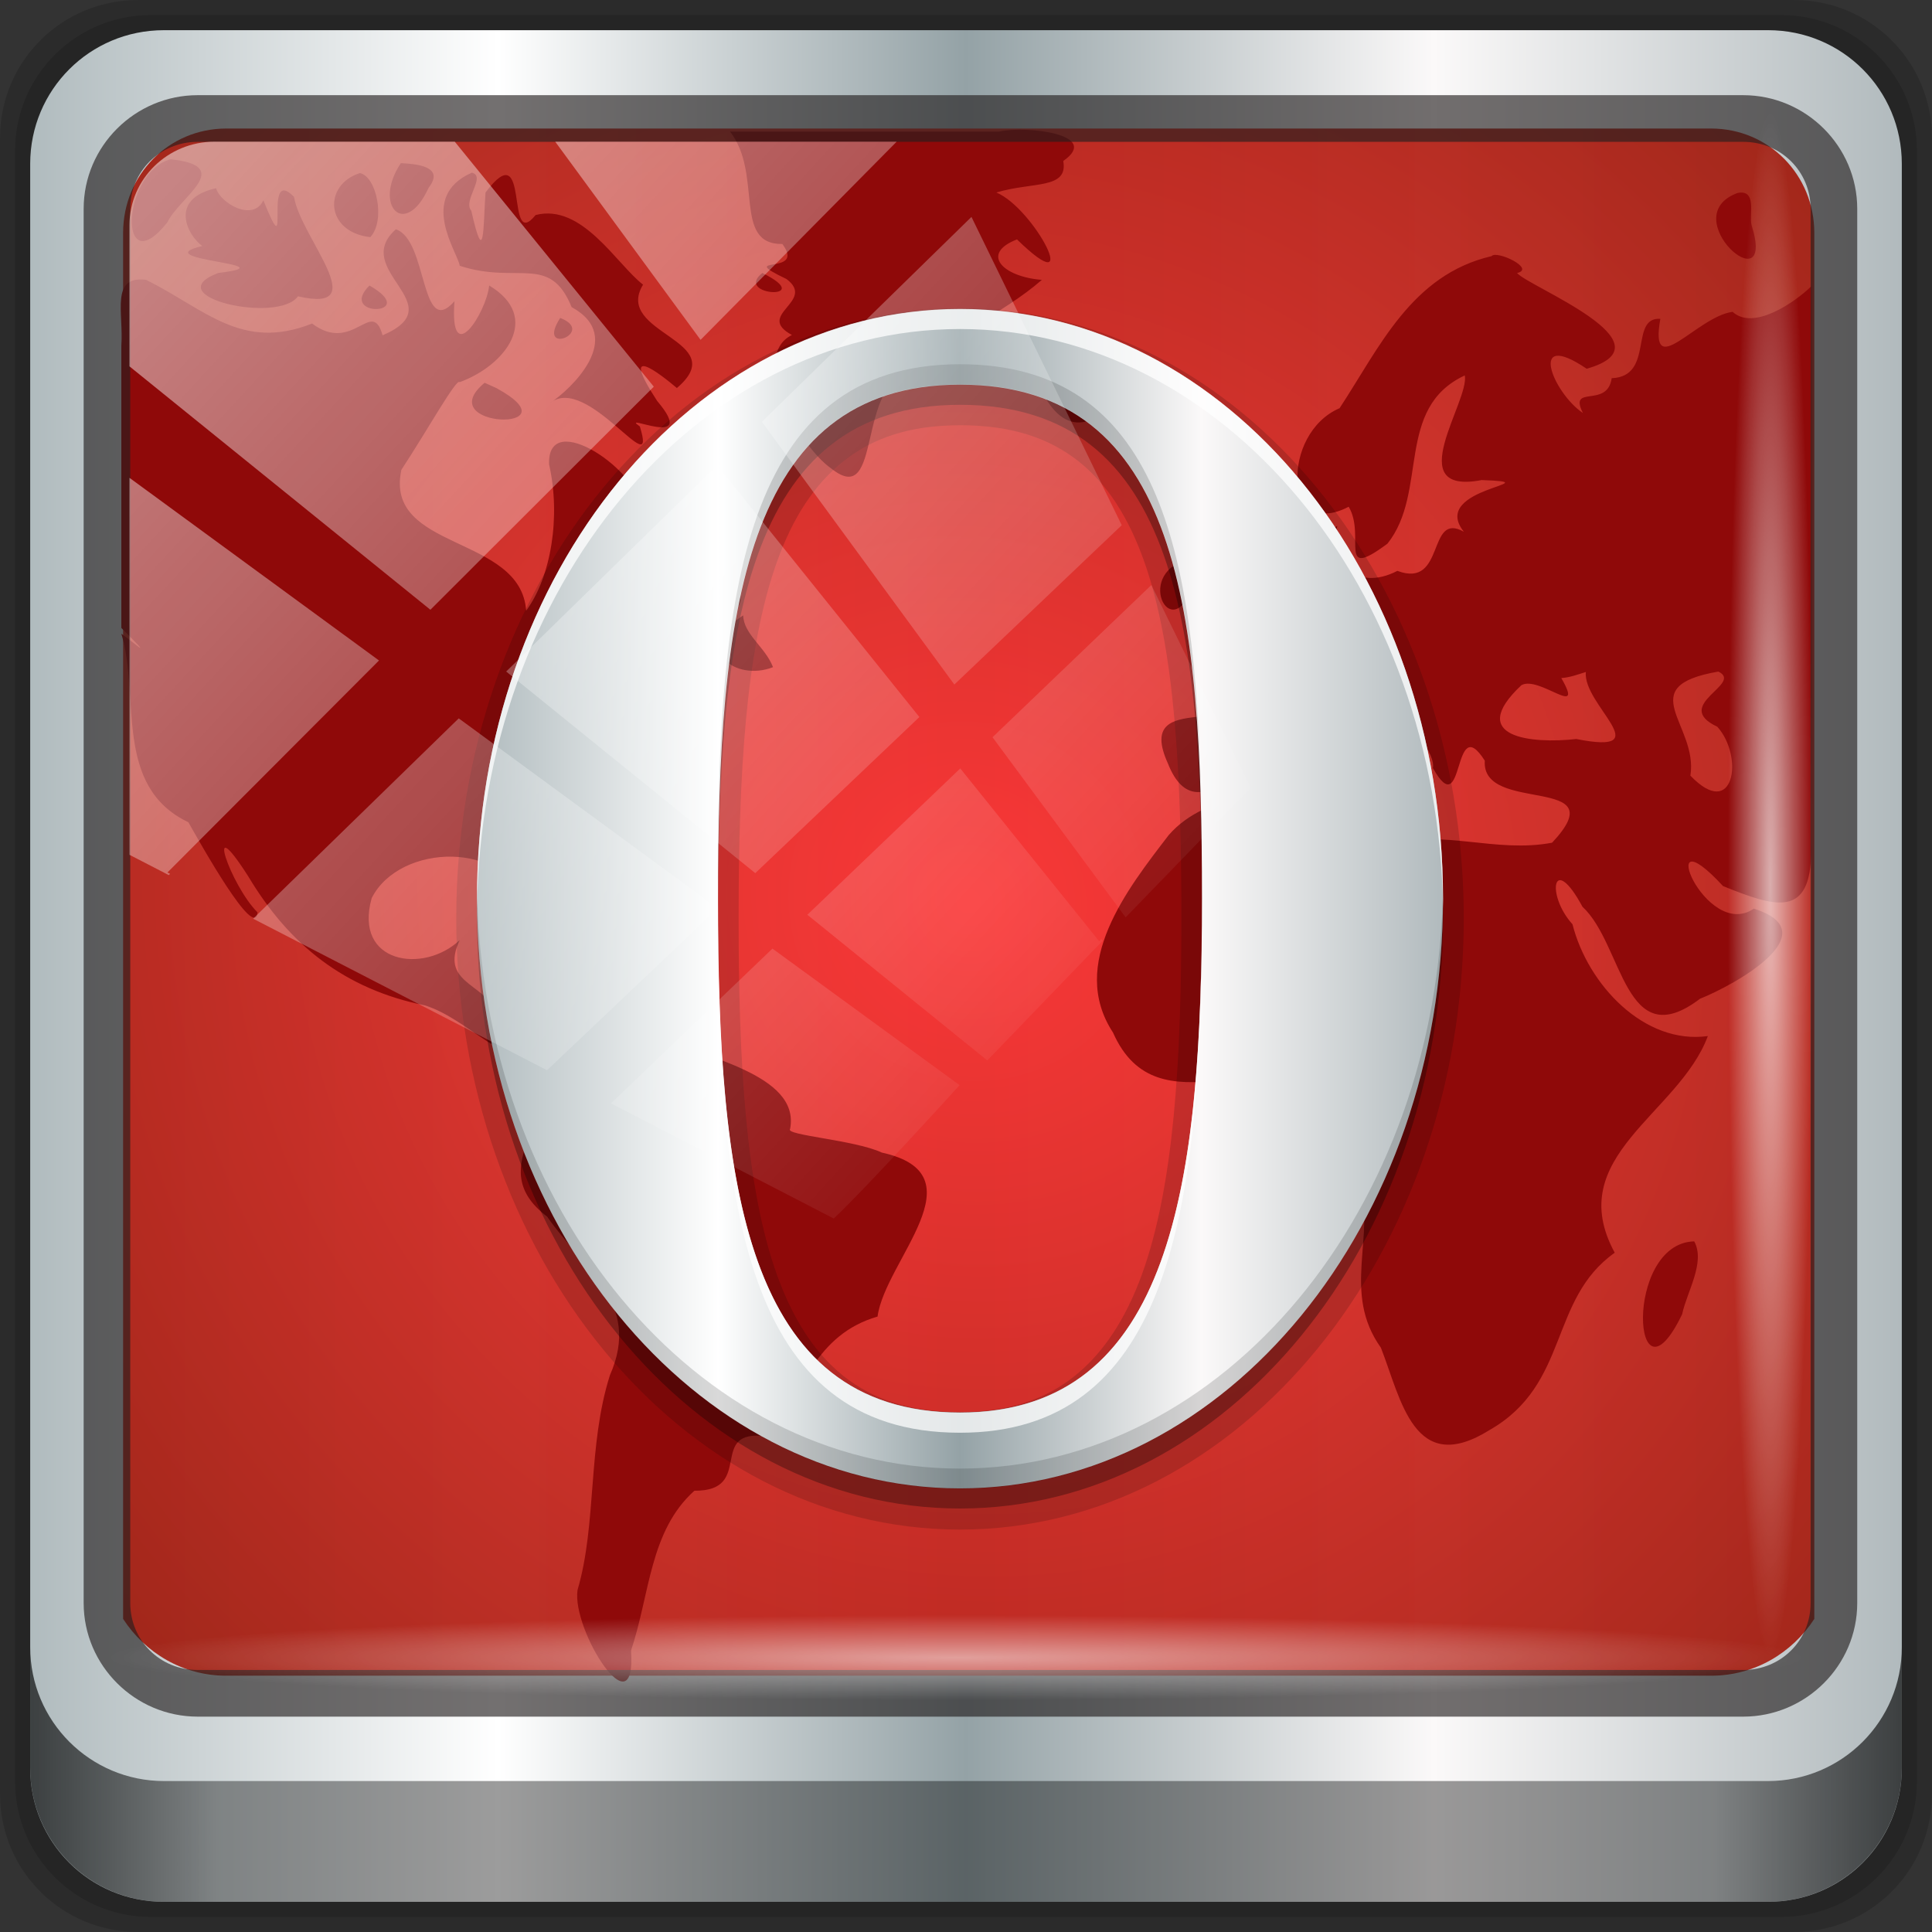 <?xml version="1.0" encoding="UTF-8" standalone="no"?>
<!-- Created with Inkscape (http://www.inkscape.org/) -->

<svg
   xmlns:dc="http://purl.org/dc/elements/1.1/"
   xmlns:cc="http://creativecommons.org/ns#"
   xmlns:rdf="http://www.w3.org/1999/02/22-rdf-syntax-ns#"
   xmlns:svg="http://www.w3.org/2000/svg"
   xmlns="http://www.w3.org/2000/svg"
   xmlns:xlink="http://www.w3.org/1999/xlink"
   xmlns:sodipodi="http://sodipodi.sourceforge.net/DTD/sodipodi-0.dtd"
   xmlns:inkscape="http://www.inkscape.org/namespaces/inkscape"
   width="96"
   height="96"
   viewBox="0 0 96 96"
   version="1.1"
   id="svg1072"
   inkscape:version="0.92.1 r15371"
   sodipodi:docname="opera.svg">
  <rect x="0" y="0" width="96" height="96" fill="#333333" stroke="none"/>
  <defs
     id="defs1066">
    <linearGradient
       inkscape:collect="always"
       id="linearGradient923">
      <stop
         style="stop-color:#ff3131;stop-opacity:1"
         offset="0"
         id="stop919" />
      <stop
         style="stop-color:#a11e11;stop-opacity:1"
         offset="1"
         id="stop921" />
    </linearGradient>
    <linearGradient
       y2="47"
       x2="90"
       y1="47"
       x1="6"
       gradientTransform="matrix(1.107,0,0,1.107,-4.994,-3.621)"
       gradientUnits="userSpaceOnUse"
       id="linearGradient4071"
       xlink:href="#linearGradient6139-0"
       inkscape:collect="always" />
    <linearGradient
       id="linearGradient6139-0">
      <stop
         style="stop-color:#b0bbbe;stop-opacity:1"
         offset="0"
         id="stop6141-2" />
      <stop
         id="stop6151-0"
         offset="0.25"
         style="stop-color:#ffffff;stop-opacity:1;" />
      <stop
         id="stop6147-1"
         offset="0.5"
         style="stop-color:#94a2a6;stop-opacity:1" />
      <stop
         style="stop-color:#fbf9f9;stop-opacity:1;"
         offset="0.75"
         id="stop6149-4" />
      <stop
         style="stop-color:#b1babd;stop-opacity:1"
         offset="1"
         id="stop6143-4" />
    </linearGradient>
    <linearGradient
       gradientUnits="userSpaceOnUse"
       y2="88.172"
       x2="94.5"
       y1="88.172"
       x1="1.5"
       id="linearGradient4129"
       xlink:href="#linearGradient3832-0-6-1-1"
       inkscape:collect="always"
       gradientTransform="translate(0.149,0.415)" />
    <linearGradient
       id="linearGradient3832-0-6-1-1">
      <stop
         id="stop3834-6-3-7-1"
         offset="0"
         style="stop-color:#000000;stop-opacity:1;" />
      <stop
         style="stop-color:#000000;stop-opacity:0.588;"
         offset="0.1"
         id="stop3872-2-4" />
      <stop
         id="stop3844-6-2-7-6"
         offset="0.9"
         style="stop-color:#000000;stop-opacity:0.588;" />
      <stop
         id="stop3836-5-0-2-9"
         offset="1"
         style="stop-color:#000000;stop-opacity:1;" />
    </linearGradient>
    <radialGradient
       r="43.199"
       fy="44.893"
       fx="13.948"
       cy="44.893"
       cx="13.948"
       gradientTransform="matrix(0.975,0,0,0.049,34.048,80.582)"
       gradientUnits="userSpaceOnUse"
       id="radialGradient7462"
       xlink:href="#linearGradient3737"
       inkscape:collect="always" />
    <linearGradient
       id="linearGradient3737">
      <stop
         id="stop3739"
         style="stop-color:#ffffff;stop-opacity:1"
         offset="0" />
      <stop
         id="stop3741"
         style="stop-color:#ffffff;stop-opacity:0"
         offset="1" />
    </linearGradient>
    <radialGradient
       r="43.199"
       fy="44.893"
       fx="13.948"
       cy="44.893"
       cx="13.948"
       gradientTransform="matrix(0.888,0,0,0.049,31.96,-90.317)"
       gradientUnits="userSpaceOnUse"
       id="radialGradient7464"
       xlink:href="#linearGradient3737"
       inkscape:collect="always" />
    <linearGradient
       y2="14.514"
       x2="50.528"
       y1="-28.642"
       x1="2.771"
       gradientUnits="userSpaceOnUse"
       id="linearGradient4767"
       xlink:href="#linearGradient3737"
       inkscape:collect="always" />
    <clipPath
       clipPathUnits="userSpaceOnUse"
       id="clipPath4156-4-1">
      <path
         style="opacity:0.6;fill:#ffffff;fill-opacity:1;stroke:none"
         d="m 27.046,-55.695 -14.214,13.321 h 0.061 l 15.653,21.771 10.231,-10.546 C 38.562,-32.302 27.468,-54.819 27.046,-55.695 Z M 9.647,-39.383 -5.241,-25.321 15.988,-7.806 26.372,-18.383 Z m 31.491,12.951 -9.741,9.714 8.945,12.458 7.781,-7.555 z m -49.84,4.379 -13.754,12.982 26.283,13.846 0.061,-0.062 -0.123,-0.062 L 13.599,-5.401 -8.702,-22.053 Z m 38.015,7.401 -9.803,9.775 11.579,9.559 7.628,-7.401 -8.669,-11.009 z m 20.187,5.674 -7.383,7.216 6.188,8.542 5.82,-6.137 z m -32.195,6.322 -9.557,9.498 13.662,7.185 7.934,-7.678 z m 23.312,2.374 -7.107,6.938 8.363,6.907 5.361,-5.674 -0.061,-0.092 -0.092,0.123 -6.464,-8.203 z m -8.73,8.542 -7.505,7.339 10.354,5.458 c 1.397,-1.321 5.675,-6.123 5.851,-6.322 z"
         id="path4158-0-8"
         inkscape:connector-curvature="0" />
    </clipPath>
    <linearGradient
       gradientTransform="matrix(0.793,0,0,0.793,-12.632,-6.799)"
       gradientUnits="userSpaceOnUse"
       xlink:href="#linearGradient6139-0"
       id="linearGradient3147-6"
       y2="106.101"
       x2="68.469"
       y1="32.188"
       x1="68.469" />
    <linearGradient
       id="linearGradient3545-4">
      <stop
         offset="0"
         style="stop-color:#fafafa;stop-opacity:1"
         id="stop3547-7" />
      <stop
         offset="0.5"
         style="stop-color:#dcdcdc;stop-opacity:1"
         id="stop3671-5" />
      <stop
         offset="0.5"
         style="stop-color:#c8c8c8;stop-opacity:1"
         id="stop3674-3" />
      <stop
         offset="1"
         style="stop-color:#ebebeb;stop-opacity:1"
         id="stop3549-3" />
    </linearGradient>
    <radialGradient
       inkscape:collect="always"
       xlink:href="#linearGradient923"
       id="radialGradient925"
       cx="48.284"
       cy="45.242"
       fx="48.284"
       fy="45.242"
       r="42.018"
       gradientTransform="matrix(0.897,-0.935,0.966,0.927,-38.742,48.404)"
       gradientUnits="userSpaceOnUse" />
    <linearGradient
       inkscape:collect="always"
       xlink:href="#linearGradient6139-0"
       id="linearGradient929"
       x1="24"
       y1="48"
       x2="72"
       y2="48"
       gradientUnits="userSpaceOnUse" />
  </defs>
  <sodipodi:namedview
     id="base"
     pagecolor="#ffffff"
     bordercolor="#666666"
     borderopacity="1.0"
     inkscape:pageopacity="0.0"
     inkscape:pageshadow="2"
     inkscape:zoom="3.1678544"
     inkscape:cx="-24.366902"
     inkscape:cy="44.250982"
     inkscape:document-units="px"
     inkscape:current-layer="g2574"
     showgrid="false"
     inkscape:showpageshadow="false"
     units="px"
     inkscape:lockguides="true"
     inkscape:window-width="1280"
     inkscape:window-height="972"
     inkscape:window-x="0"
     inkscape:window-y="26"
     inkscape:window-maximized="1">
    <sodipodi:guide
       position="0,0"
       orientation="0,96"
       id="guide1621"
       inkscape:locked="true" />
    <sodipodi:guide
       position="96,0"
       orientation="-96,0"
       id="guide1623"
       inkscape:locked="true" />
    <sodipodi:guide
       position="96,96"
       orientation="0,-96"
       id="guide1625"
       inkscape:locked="true" />
    <sodipodi:guide
       position="0,96"
       orientation="96,0"
       id="guide1627"
       inkscape:locked="true" />
  </sodipodi:namedview>
  <g
     inkscape:label="Livello 1"
     inkscape:groupmode="layer"
     id="layer1"
     transform="translate(0,-1026.52)">
    <g
       transform="translate(-0.149,1026.105)"
       style="display:inline"
       id="g2574">
      <path
         inkscape:connector-curvature="0"
         id="path3288"
         d="M 89.292,0.415 H 7.006 c -3.799,0 -6.857,3.058 -6.857,6.857 V 89.558 c 0,3.799 3.058,6.857 6.857,6.857 H 89.292 c 3.799,0 6.857,-3.058 6.857,-6.857 V 7.272 c 0,-3.799 -3.058,-6.857 -6.857,-6.857 z"
         style="display:inline;opacity:0.15;fill:#000000;fill-opacity:1;fill-rule:nonzero;stroke:none" />
      <path
         style="display:inline;opacity:0.15;fill:#000000;fill-opacity:1;fill-rule:nonzero;stroke:none"
         d="M 88.649,1.165 H 7.649 c -3.739,0 -6.75,3.01 -6.75,6.75 V 88.915 c 0,3.74 3.011,6.75 6.75,6.75 H 88.649 c 3.74,0 6.75,-3.01 6.75,-6.75 V 7.915 c 0,-3.739 -3.01,-6.75 -6.75,-6.75 z"
         id="path4085"
         inkscape:connector-curvature="0" />
      <path
         inkscape:connector-curvature="0"
         id="rect4251-1"
         d="M 88.006,1.915 H 8.292 c -3.68,0 -6.643,2.963 -6.643,6.643 V 88.272 c 0,3.68 2.963,6.643 6.643,6.643 H 88.006 c 3.68,0 6.643,-2.963 6.643,-6.643 V 8.558 c 0,-3.68 -2.963,-6.643 -6.643,-6.643 z"
         style="display:inline;fill:url(#linearGradient4071);fill-opacity:1;fill-rule:nonzero;stroke:none" />
      <path
         sodipodi:nodetypes="sscccsccscccsss"
         inkscape:connector-curvature="0"
         id="path3400-6"
         d="m 11.39,6.802 c -2.856,0 -5.124,2.298 -5.124,5.192 v 21.516 7.269 40.078 c 1.097,1.691 2.969,2.823 5.124,2.823 h 4.099 65.589 4.099 c 2.155,0 4.027,-1.132 5.124,-2.823 V 40.779 33.51 11.994 c 0,-2.895 -2.268,-5.192 -5.124,-5.192 z"
         style="display:inline;opacity:0.947;fill:url(#radialGradient925);fill-opacity:1;fill-rule:nonzero;stroke:none;stroke-width:1.032" />
      <path
         style="display:inline;opacity:1;fill:#8f0909;fill-opacity:1;stroke:none;stroke-width:1.107"
         id="path3522"
         inkscape:connector-curvature="0"
         d="m 36.423,6.954 c 1.65,2.105 0.113,5.62 2.601,5.585 1.212,1.628 -2.415,0.486 0.204,1.74 1.506,1.127 -1.593,1.771 0.272,2.782 -2.15,1.054 0.348,5.512 1.945,6.627 2.628,2.102 1.162,-4.45 4.095,-4.791 1.593,-1.728 4.392,-2.837 6.379,-4.576 -1.942,-0.15 -3.076,-1.298 -1.237,-2.01 3.385,3.296 0.849,-1.561 -1.025,-2.33 1.813,-0.548 3.577,-0.147 3.325,-1.568 1.916,-1.332 -1.842,-1.762 -3.184,-1.461 -4.458,0 -8.917,0 -13.375,0 z M 8.621,8.329 C 6.171,8.992 6,14.554 8.463,11.465 9.067,10.197 11.86,8.669 8.621,8.329 Z M 20.067,8.522 c -1.412,2.104 0.205,3.79 1.38,1.224 0.832,-1.072 -0.618,-1.185 -1.38,-1.224 z m 3.529,0.473 c -2.729,1.201 -0.673,4.003 -0.605,4.626 2.875,0.945 4.473,-0.618 5.561,2.053 2.735,1.498 -0.054,4.1 -1.081,4.777 1.849,-1.53 5.404,4.16 4.472,1.154 -1.112,-0.771 2.985,1.239 0.86,-1.267 -1.956,-2.994 0.155,-1.34 0.98,-0.642 2.805,-2.389 -3.174,-2.678 -1.681,-5.137 -1.308,-1.006 -3.023,-4.054 -5.339,-3.459 -1.55,1.905 -0.214,-4.15 -2.489,-1.12 -0.118,1.694 -0.043,3.843 -0.706,0.909 -0.444,-0.514 0.764,-1.708 0.027,-1.894 z m -5.565,0.021 c -1.832,0.58 -1.733,2.931 0.519,3.183 0.771,-0.835 0.306,-3.025 -0.519,-3.183 z m -7.148,0.752 c -2.379,0.535 -1.408,2.358 -0.68,2.871 -2.945,0.701 4.496,0.896 0.793,1.339 -3.081,1.169 2.967,2.546 3.959,1.16 3.804,0.884 0.137,-2.893 -0.197,-4.941 -1.613,-1.644 -0.064,3.791 -1.522,0.175 -0.509,1.074 -2.127,0.158 -2.353,-0.605 z m 75.601,0.236 c -3.192,1.187 1.984,5.666 0.698,1.591 -0.128,-0.492 0.288,-1.792 -0.698,-1.591 z M 19.819,11.809 C 17.525,13.857 22.735,15.551 19.16,17.076 18.624,15.174 17.701,18.028 15.656,16.492 12.14,17.883 10.342,15.768 7.399,14.318 5.631,14.109 6.295,15.914 6.178,17.604 c 0,4.671 0,9.341 0,14.012 1.733,1.733 0.676,0.764 0,0.287 0.951,3.078 -0.42,7.578 3.331,9.369 0.638,1.123 3.313,5.91 3.436,4.478 -1.341,-1.334 -2.717,-5.334 -0.448,-1.769 2.033,3.389 4.775,5.587 8.78,6.394 2.19,0.708 3.991,3.14 5.917,2.605 1.089,2.727 -3.227,5.346 0.145,7.89 1.761,2.575 4.716,4.264 3.116,7.88 -1.119,3.531 -0.64,7.378 -1.608,10.668 -0.3,2.003 2.938,7.085 2.657,3.015 0.946,-2.828 0.921,-5.941 3.148,-7.944 3.047,0.023 0.582,-3.113 3.607,-2.703 1.846,-2.298 2.38,-5.04 5.495,-5.952 0.372,-2.79 5.179,-7.062 0.213,-8.148 -1.35,-0.632 -4.825,-0.859 -4.559,-1.171 0.538,-2.768 -4.493,-3.556 -6.634,-4.689 -2.811,-1.895 -7.034,3.149 -8.025,-1.198 -0.591,-1.367 -2.751,-1.39 -1.758,-3.5 -1.789,1.691 -5.289,1.177 -4.373,-2.088 1.392,-2.75 6.736,-2.88 7.646,0.428 -1.264,-3.648 2.444,-6.487 4.503,-9.083 0.419,-1.24 2.91,-2.306 2.053,-0.658 1.46,-0.05 3.673,-2.553 1.079,-1.398 -0.037,-2.283 -2.273,-1.634 -2.998,-1.309 1.344,-2.026 8.245,-0.918 5.355,-4.23 -2.239,-0.862 -2.053,-5.892 -4.318,-3.09 0.191,-1.727 -4.61,-5.106 -4.505,-2.211 0.586,2.591 0.107,5.575 -1.14,7.273 -0.26,-3.796 -7.076,-2.957 -6.199,-7.003 1.269,-1.928 2.753,-4.594 2.894,-4.354 2.275,-0.825 4.105,-3.225 1.468,-4.803 -0.141,1.375 -1.983,4.213 -1.724,0.781 -1.706,1.921 -1.316,-3.057 -2.914,-3.574 z m 54.45,1.332 c -3.996,0.929 -5.58,4.554 -7.557,7.557 -2.914,1.248 -2.803,6.608 0.452,4.896 0.871,1.446 -0.61,3.724 1.928,1.834 2.047,-2.573 0.358,-6.736 3.841,-8.358 0.254,1.262 -3.213,5.973 0.837,5.199 3.662,0.131 -2.662,0.347 -0.881,2.569 -1.85,-1.043 -0.889,2.848 -3.304,1.943 -2.092,1.081 -3.464,-0.502 -2.985,-2.236 -1.646,0.912 0.518,3.486 -2.34,3.64 -0.64,2.159 -5.903,1.834 -2.91,4.032 1.329,3.272 -4.952,0.205 -3.169,4.131 1.525,3.883 4.722,-1.286 6.019,-2.285 2.502,-1.844 6.211,3.144 3.959,3.33 2.525,-0.322 2.006,-2.603 -0.017,-3.486 -1.093,-2.692 3.459,1.32 3.207,2.67 1.606,2.857 0.945,-2.925 2.579,-0.365 -0.191,2.7 6.574,0.635 3.344,4.076 -2.777,0.531 -5.51,-0.68 -7.901,0.096 -2.225,-0.019 -2.113,-2.277 -2.924,-2.843 -2.83,0.218 -6.328,0.194 -8.223,2.366 -2.049,2.671 -5.004,6.404 -2.771,9.814 2.235,5.053 7.777,0.262 10.963,3.247 0.947,1.244 -0.821,2.724 1.297,4.072 0.797,2.871 -0.904,5.597 1.052,8.342 1.012,2.581 1.64,6.445 5.406,4.086 3.986,-2.279 2.924,-6.479 6.213,-8.806 -2.602,-4.784 3.184,-6.882 4.627,-10.766 -3.154,0.439 -5.964,-2.549 -6.726,-5.555 -1.325,-1.46 -0.984,-3.614 0.496,-0.87 2.034,1.873 2.078,7.429 5.841,4.571 1.72,-0.684 6.419,-3.291 2.675,-4.478 -2.413,1.66 -5.075,-4.961 -1.532,-1.121 2.576,1.038 4.38,1.657 4.38,-1.785 0,-9.274 0,-18.674 0,-28.011 -0.802,0.779 -2.864,2.218 -3.904,1.262 -1.79,0.237 -4.154,3.546 -3.591,0.347 -1.556,-0.098 -0.279,2.868 -2.417,2.951 -0.215,1.525 -2.16,0.282 -1.429,1.731 -1.501,-1.011 -2.771,-4.204 0.186,-2.2 4.391,-1.251 -2.896,-4.074 -3.458,-4.757 0.945,-0.215 -1.029,-1.151 -1.267,-0.838 z m -36.24,0.838 c -1.462,1.157 2.779,1.375 0,0 z m -19.522,0.623 c -1.635,1.624 2.603,1.493 0,0 z m 9.478,1.611 c -1.238,1.926 1.829,0.711 0,0 z m 27.101,2.277 c -1.449,1.585 -3.362,-0.417 -3.393,0.945 0.263,0.412 1.315,3.35 3.619,1.182 1.237,-0.495 0.75,-1.744 -0.226,-2.127 z m -30.856,0.945 c -2.749,2.281 4.668,2.491 0.582,0.262 z m 36.262,6.316 c -1.979,1.226 0.949,3.83 -0.043,5.053 -1.24,2.053 4.608,-0.145 1.485,-1.782 -0.223,-1.407 -1.83,-3.124 -1.442,-3.271 z m -1.335,2.47 c -2.757,0.741 -0.626,4.564 0.351,0.963 0.055,-0.209 0.129,-0.97 -0.351,-0.963 z m -22.079,2.771 c -2.565,1.662 -0.398,3.32 1.482,2.573 -0.386,-1.003 -1.464,-1.634 -1.482,-2.573 z m 48.455,2.793 c 1.28,0.614 -2.346,1.662 -0.05,2.742 1.336,1.493 0.832,4.696 -1.339,2.429 0.403,-2.532 -2.944,-4.422 1.389,-5.171 z m -6.583,0.021 c -0.174,1.627 3.694,4.155 -0.475,3.33 -2.205,0.246 -5.507,-0.064 -2.729,-2.674 0.878,-0.501 3.182,1.727 1.983,-0.355 0.425,-0.026 0.821,-0.178 1.222,-0.301 z m -12.736,3.523 c -1.608,0.984 1.112,1.739 0,0 z m -40.379,9.173 c -0.271,0.859 5.086,1.73 1.389,0.353 l -0.551,-0.184 z m 4.162,1.224 c -1.625,1.567 3.348,0.468 0,0 z m 54.337,14.372 c -3.531,0.087 -3.061,8.738 -0.6,3.619 0.233,-1.111 1.169,-2.577 0.6,-3.619 z" />
      <g
         transform="translate(-0.149,-2.924)"
         id="g930">
        <path
           inkscape:connector-curvature="0"
           d="m 48,18.656 c -13.918,1e-6 -25.031,13.695 -25.031,30.312 0,16.617 11.11,30.375 25.031,30.375 13.921,0 25.031,-13.758 25.031,-30.375 0,-16.617 -11.114,-30.312 -25.031,-30.312 z m 0,5.812 c 2.565,0 4.425,0.641 5.875,1.781 1.45,1.141 2.507,2.813 3.281,5 C 58.705,35.624 59,41.945 59,48.969 c 2e-6,7.014 -0.369,13.33 -1.969,17.719 -0.8,2.194 -1.908,3.886 -3.344,5.031 C 52.252,72.864 50.457,73.5 48,73.5 45.494,73.5 43.661,72.863 42.219,71.719 40.777,70.574 39.695,68.88 38.906,66.688 37.33,62.302 37,55.988 37,48.969 c 10e-7,-7.02 0.334,-13.342 1.906,-17.719 0.786,-2.189 1.869,-3.859 3.312,-5 C 43.662,25.109 45.484,24.469 48,24.469 Z"
           id="path3740-0"
           style="display:inline;opacity:0.15;fill:#000000;fill-opacity:1;fill-rule:nonzero;stroke:none" />
        <path
           d="m 48,19.703 c -13.243,0 -24,13.109 -24,29.273 0,16.164 10.757,29.32 24,29.32 13.243,0 24,-13.156 24,-29.32 C 72,32.813 61.243,19.703 48,19.703 Z m 0,3.75 c 10.971,0 12.023,11.424 12.023,25.523 C 60.023,63.076 58.565,74.523 48,74.523 37.249,74.523 35.977,63.076 35.977,48.977 35.977,34.877 37.215,23.453 48,23.453 Z"
           inkscape:connector-curvature="0"
           id="path3734-4"
           style="display:inline;opacity:0.3;fill:#000000;fill-opacity:1;fill-rule:nonzero;stroke:none" />
        <path
           d="m 48,18.703 c -13.243,0 -24,13.109 -24,29.273 0,16.164 10.757,29.32 24,29.32 13.243,0 24,-13.156 24,-29.32 C 72,31.813 61.243,18.703 48,18.703 Z m 0,3.75 c 10.971,0 12.023,11.424 12.023,25.523 C 60.023,62.076 58.565,73.523 48,73.523 37.249,73.523 35.977,62.076 35.977,47.977 35.977,33.877 37.215,22.453 48,22.453 Z"
           inkscape:connector-curvature="0"
           id="path3539-2"
           style="display:inline;fill:url(#linearGradient929);fill-opacity:1;fill-rule:nonzero;stroke:none" />
        <path
           d="m 48,21.438 c -10.785,0 -12.031,11.432 -12.031,25.531 0,0.171 -3.88e-4,0.33 0,0.5 C 36,33.607 37.346,22.438 48,22.438 c 9.6,0 11.617,8.774 11.969,20.406 C 59.698,30.727 57.867,21.438 48,21.438 Z M 24,47.469 c -0.002,0.168 0,0.332 0,0.5 0,16.164 10.757,29.344 24,29.344 13.243,0 24,-13.18 24,-29.344 0,-0.168 0.002,-0.332 0,-0.5 C 71.779,63.401 61.105,76.312 48,76.312 34.895,76.312 24.221,63.401 24,47.469 Z"
           inkscape:connector-curvature="0"
           id="path3716-2"
           style="display:inline;opacity:0.15;fill:#000000;fill-opacity:1;fill-rule:nonzero;stroke:none" />
        <path
           d="m 48,18.688 c -13.243,0 -24,13.117 -24,29.281 0,0.168 -0.002,0.332 0,0.5 0.221,-15.932 10.895,-28.781 24,-28.781 13.105,0 23.779,12.85 24,28.781 0.002,-0.168 0,-0.332 0,-0.5 C 72,31.805 61.243,18.688 48,18.688 Z M 35.969,48.469 c -3.83e-4,0.171 0,0.328 0,0.5 0,14.1 1.28,25.562 12.031,25.562 10.156,0 11.881,-10.594 12,-23.938 -0.199,12.875 -2.095,22.938 -12,22.938 -10.621,0 -12,-11.199 -12.031,-25.062 z"
           inkscape:connector-curvature="0"
           id="path3725"
           style="display:inline;opacity:0.75;fill:#ffffff;fill-opacity:1;fill-rule:nonzero;stroke:none" />
      </g>
      <path
         style="color:#000000;font-style:normal;font-variant:normal;font-weight:normal;font-stretch:normal;font-size:medium;line-height:normal;font-family:Sans;-inkscape-font-specification:Sans;text-indent:0;text-align:start;text-decoration:none;text-decoration-line:none;letter-spacing:normal;word-spacing:normal;text-transform:none;writing-mode:lr-tb;direction:ltr;baseline-shift:baseline;text-anchor:start;display:inline;overflow:visible;visibility:visible;fill:#241f1f;fill-opacity:0.633;stroke:none;stroke-width:2.376;marker:none;enable-background:accumulate"
         d="m 9.974,5.144 c -3.117,0 -5.668,2.54 -5.668,5.646 v 69.278 c 0,3.106 2.551,5.646 5.668,5.646 H 86.766 c 3.117,0 5.668,-2.54 5.668,-5.646 V 10.79 c 0,-3.106 -2.551,-5.646 -5.668,-5.646 z m 0,2.319 H 86.766 c 1.888,0 3.352,1.48 3.352,3.327 v 69.278 c 0,1.846 -1.464,3.327 -3.352,3.327 H 9.974 c -1.888,0 -3.352,-1.48 -3.352,-3.327 V 10.79 c 0,-1.846 1.464,-3.327 3.352,-3.327 z"
         id="path4989"
         inkscape:connector-curvature="0" />
      <path
         id="path4118"
         d="m 1.649,82.259 v 6 c 0,3.68 2.976,6.656 6.656,6.656 H 87.993 c 3.68,0 6.656,-2.976 6.656,-6.656 v -6 c 0,3.68 -2.976,6.656 -6.656,6.656 H 8.305 c -3.68,0 -6.656,-2.976 -6.656,-6.656 z"
         style="display:inline;opacity:0.658;fill:url(#linearGradient4129);fill-opacity:1;fill-rule:nonzero;stroke:none"
         inkscape:connector-curvature="0" />
      <rect
         ry="4.25"
         rx="0"
         y="80.665"
         x="5.524"
         height="4.25"
         width="84.25"
         id="rect4131"
         style="opacity:0.55;fill:url(#radialGradient7462);fill-opacity:1;stroke:none" />
      <rect
         transform="rotate(90)"
         style="opacity:0.669;fill:url(#radialGradient7464);fill-opacity:1;stroke:none"
         id="rect4141"
         width="76.75"
         height="4.25"
         x="5.975"
         y="-90.234"
         rx="0"
         ry="4.25" />
      <rect
         clip-path="url(#clipPath4156-4-1)"
         ry="3.957"
         rx="3.957"
         y="-30"
         x="2"
         height="69.024"
         width="75.966"
         id="rect4146"
         style="opacity:0.508;fill:url(#linearGradient4767);fill-opacity:1;stroke:none"
         transform="matrix(1.069,0,0,1.048,4.444,38.894)" />
    </g>
  </g>
</svg>
